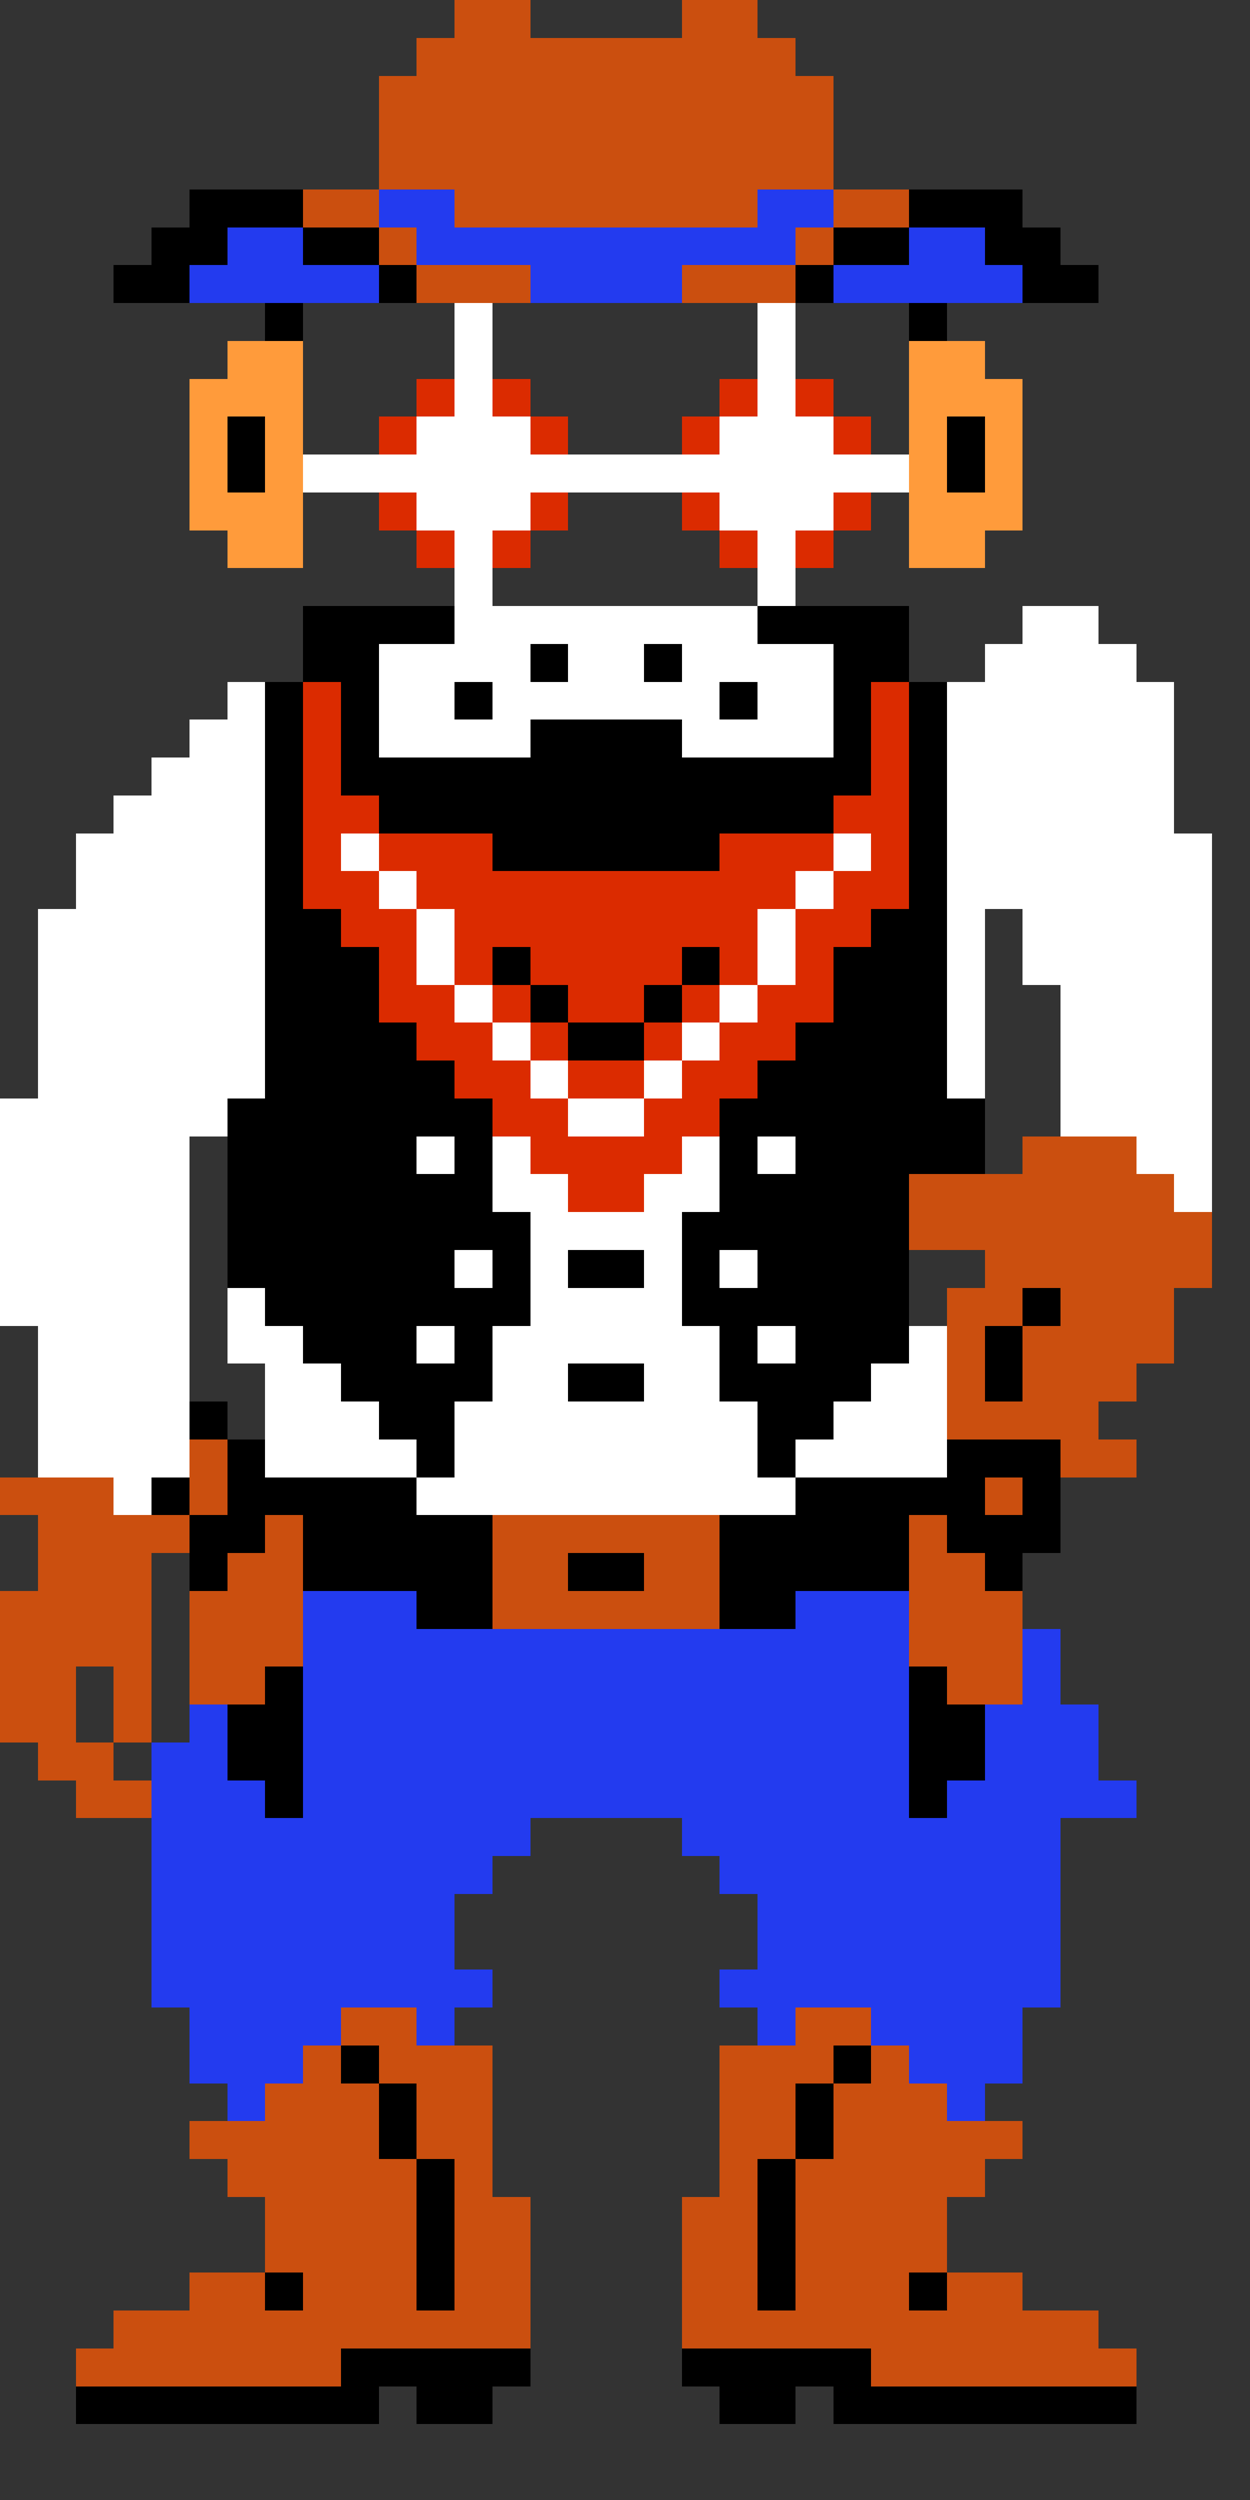 <svg xmlns="http://www.w3.org/2000/svg" viewBox="0 -0.5 33 66" shape-rendering="crispEdges">
<rect x="0" y="-0.5" width="33" height="66" fill="#333333" stroke="none"/>
<path stroke="#cb4f0f" d="M12 0h2M18 0h2M11 1h10M10 2h12M10 3h12M10 4h12M8 5h2M12 5h8M22 5h2M10 6h1M21 6h1M11 7h3M18 7h3M27 30h3M24 31h7M24 32h8M26 33h6M25 34h2M28 34h3M25 35h1M27 35h4M25 36h1M27 36h3M25 37h4M5 38h1M28 38h2M0 39h3M5 39h1M26 39h1M1 40h4M7 40h1M13 40h6M24 40h1M1 41h3M6 41h2M13 41h2M17 41h2M24 41h2M0 42h4M5 42h3M13 42h6M24 42h3M0 43h4M5 43h3M24 43h3M0 44h2M3 44h1M5 44h2M25 44h2M0 45h2M3 45h1M1 46h2M2 47h2M9 53h2M21 53h2M8 54h1M10 54h3M19 54h3M23 54h1M7 55h3M11 55h2M19 55h2M22 55h3M5 56h5M11 56h2M19 56h2M22 56h5M6 57h5M12 57h1M19 57h1M21 57h5M7 58h4M12 58h2M18 58h2M21 58h4M7 59h4M12 59h2M18 59h2M21 59h4M5 60h2M8 60h3M12 60h2M18 60h2M21 60h3M25 60h2M3 61h11M18 61h11M2 62h7M23 62h7" />
<path stroke="#000000" d="M5 5h3M24 5h3M4 6h2M8 6h2M22 6h2M26 6h2M3 7h2M10 7h1M21 7h1M27 7h2M7 8h1M24 8h1M6 11h1M25 11h1M6 12h1M25 12h1M8 16h4M20 16h4M8 17h2M14 17h1M17 17h1M22 17h2M7 18h1M9 18h1M12 18h1M19 18h1M22 18h1M24 18h1M7 19h1M9 19h1M14 19h4M22 19h1M24 19h1M7 20h1M9 20h14M24 20h1M7 21h1M10 21h12M24 21h1M7 22h1M13 22h6M24 22h1M7 23h1M24 23h1M7 24h2M23 24h2M7 25h3M13 25h1M18 25h1M22 25h3M7 26h3M14 26h1M17 26h1M22 26h3M7 27h4M15 27h2M21 27h4M7 28h5M20 28h5M6 29h7M19 29h7M6 30h5M12 30h1M19 30h1M21 30h5M6 31h7M19 31h5M6 32h8M18 32h6M6 33h6M13 33h1M15 33h2M18 33h1M20 33h4M7 34h7M18 34h6M27 34h1M8 35h3M12 35h1M19 35h1M21 35h3M26 35h1M9 36h4M15 36h2M19 36h4M26 36h1M5 37h1M10 37h2M20 37h2M6 38h1M11 38h1M20 38h1M25 38h3M4 39h1M6 39h5M21 39h5M27 39h1M5 40h2M8 40h5M19 40h5M25 40h3M5 41h1M8 41h5M15 41h2M19 41h5M26 41h1M11 42h2M19 42h2M7 44h1M24 44h1M6 45h2M24 45h2M6 46h2M24 46h2M7 47h1M24 47h1M9 54h1M22 54h1M10 55h1M21 55h1M10 56h1M21 56h1M11 57h1M20 57h1M11 58h1M20 58h1M11 59h1M20 59h1M7 60h1M11 60h1M20 60h1M24 60h1M9 62h5M18 62h5M2 63h8M11 63h2M19 63h2M22 63h8" />
<path stroke="#233bef" d="M10 5h2M20 5h2M6 6h2M11 6h10M24 6h2M5 7h5M14 7h4M22 7h5M8 42h3M21 42h3M8 43h16M27 43h1M8 44h16M27 44h1M5 45h1M8 45h16M26 45h3M4 46h2M8 46h16M26 46h3M4 47h3M8 47h16M25 47h5M4 48h10M18 48h10M4 49h9M19 49h9M4 50h8M20 50h8M4 51h8M20 51h8M4 52h9M19 52h9M5 53h4M11 53h1M20 53h1M23 53h4M5 54h3M24 54h3M6 55h1M25 55h1" />
<path stroke="#ffffff" d="M12 8h1M20 8h1M12 9h1M20 9h1M12 10h1M20 10h1M11 11h3M19 11h3M8 12h16M11 13h3M19 13h3M12 14h1M20 14h1M12 15h1M20 15h1M12 16h8M27 16h2M10 17h4M15 17h2M18 17h4M26 17h4M6 18h1M10 18h2M13 18h6M20 18h2M25 18h6M5 19h2M10 19h4M18 19h4M25 19h6M4 20h3M25 20h6M3 21h4M25 21h6M2 22h5M9 22h1M22 22h1M25 22h7M2 23h5M10 23h1M21 23h1M25 23h7M1 24h6M11 24h1M20 24h1M25 24h1M27 24h5M1 25h6M11 25h1M20 25h1M25 25h1M27 25h5M1 26h6M12 26h1M19 26h1M25 26h1M28 26h4M1 27h6M13 27h1M18 27h1M25 27h1M28 27h4M1 28h6M14 28h1M17 28h1M25 28h1M28 28h4M0 29h6M15 29h2M28 29h4M0 30h5M11 30h1M13 30h1M18 30h1M20 30h1M30 30h2M0 31h5M13 31h2M17 31h2M31 31h1M0 32h5M14 32h4M0 33h5M12 33h1M14 33h1M17 33h1M19 33h1M0 34h5M6 34h1M14 34h4M1 35h4M6 35h2M11 35h1M13 35h6M20 35h1M24 35h1M1 36h4M7 36h2M13 36h2M17 36h2M23 36h2M1 37h4M7 37h3M12 37h8M22 37h3M1 38h4M7 38h4M12 38h8M21 38h4M3 39h1M11 39h10" />
<path stroke="#ff9b3b" d="M6 9h2M24 9h2M5 10h3M24 10h3M5 11h1M7 11h1M24 11h1M26 11h1M5 12h1M7 12h1M24 12h1M26 12h1M5 13h3M24 13h3M6 14h2M24 14h2" />
<path stroke="#db2b00" d="M11 10h1M13 10h1M19 10h1M21 10h1M10 11h1M14 11h1M18 11h1M22 11h1M10 13h1M14 13h1M18 13h1M22 13h1M11 14h1M13 14h1M19 14h1M21 14h1M8 18h1M23 18h1M8 19h1M23 19h1M8 20h1M23 20h1M8 21h2M22 21h2M8 22h1M10 22h3M19 22h3M23 22h1M8 23h2M11 23h10M22 23h2M9 24h2M12 24h8M21 24h2M10 25h1M12 25h1M14 25h4M19 25h1M21 25h1M10 26h2M13 26h1M15 26h2M18 26h1M20 26h2M11 27h2M14 27h1M17 27h1M19 27h2M12 28h2M15 28h2M18 28h2M13 29h2M17 29h2M14 30h4M15 31h2" />
</svg>